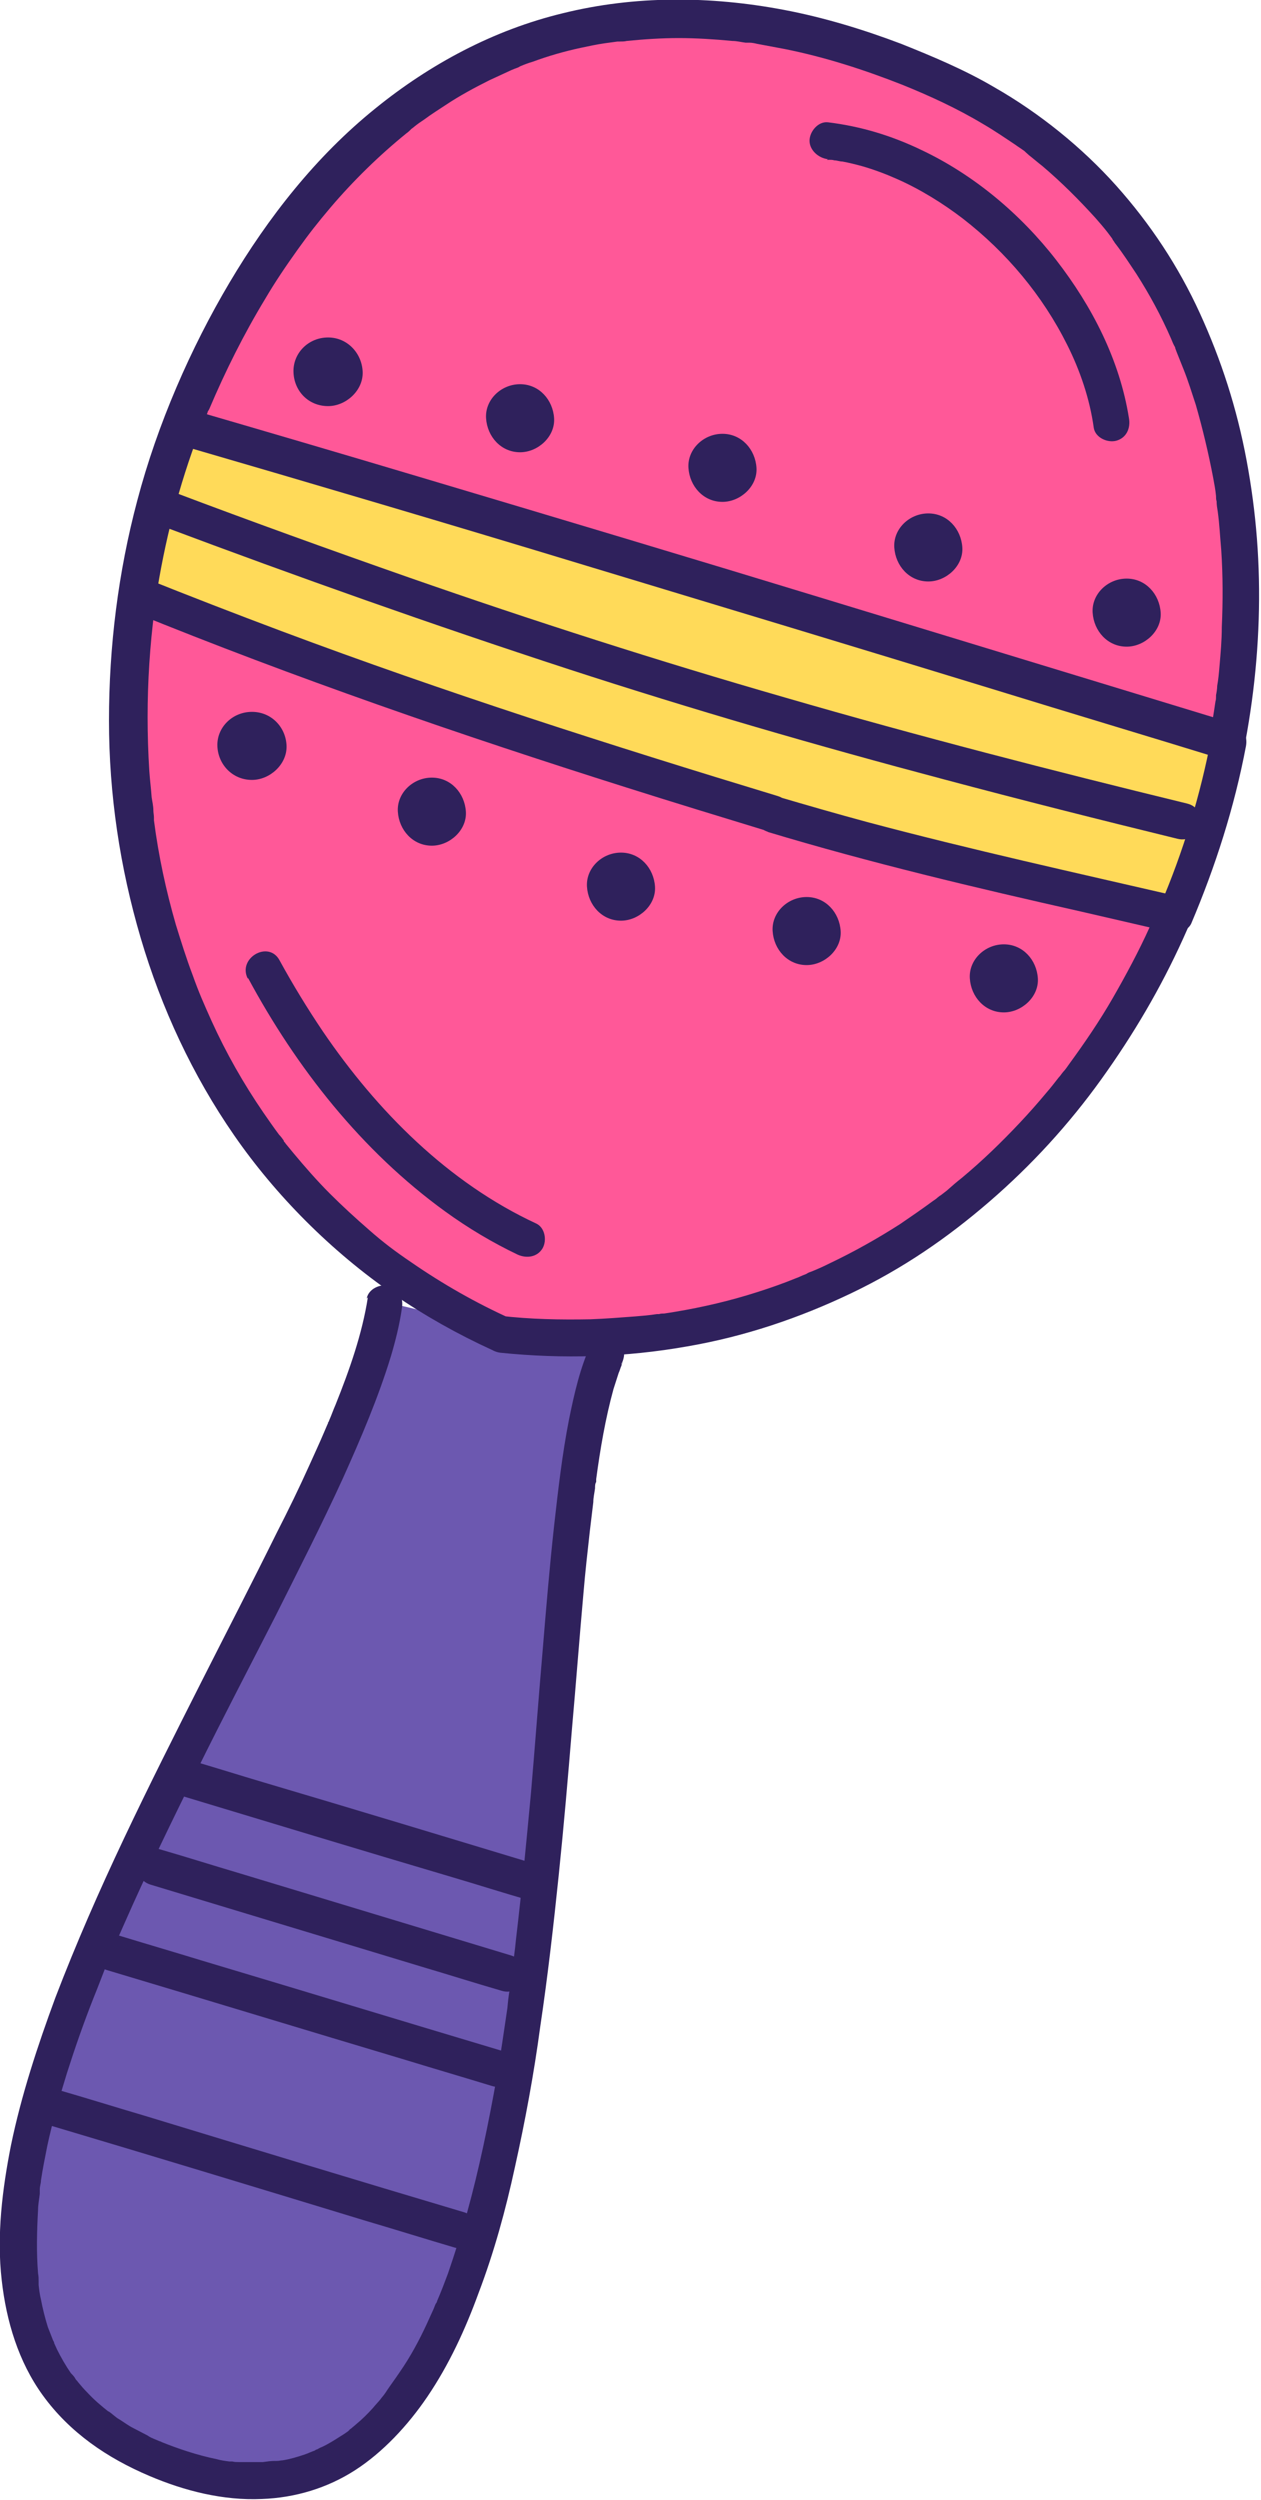 <?xml version="1.0" encoding="UTF-8"?>
<svg id="shaker" xmlns="http://www.w3.org/2000/svg" version="1.1" viewBox="0 0 218.7 433.4">
  <!-- Generator: Adobe Illustrator 29.2.1, SVG Export Plug-In . SVG Version: 2.1.0 Build 116)  -->
  <defs>
    <style>
      .st0 {
        fill: #6c58b0;
      }

      .st1 {
        fill: #ffda59;
      }

      .st2 {
        fill: #ff5898;
      }

      .st3 {
        fill: #2f215c;
      }

/* Our Own Styling */

#shaker {
    transition: all 1s ease;
}

#shakerhandle {
    transition: all 0.75s ease;
}

#shakerhead {
    transition: all 0.75s ease;
    transform-origin: center;
}

#shaker:hover {
  animation: shake 2s;
  animation-iteration-count: infinite;
  filter: blur(2px);
  filter: drop-shadow(3px 3px 3px red);
}
@keyframes shake {
  0% { transform: rotate(-15deg); }
  50% { transform: rotate(0deg); }
  100% { transform: rotate(-15deg); }
}
    </style>
    <script>
    const musicshaker = document.querySelector('#shaker');
function iconLogId() {
    console.log(this.id);
}
musicshaker.addEventListener('click', iconLogId);
    </script>
  </defs>
  <g id="shakerhandle">
    <g id="shakerhandlefill">
      <path class="st0" d="M66.8,225.7c-7.3,47.8-109,172.2-39.4,200.7,79.2,32.4,62-156.3,77.9-191.7"/>
      <path class="st3" d="M63.8,224.9c-1,6.4-3.2,12.6-5.6,18.6-.4.9-.7,1.8-1.1,2.7,0,.1-.4.9-.2.4s0,.2-.1.3c-.2.5-.4.9-.6,1.4-.8,1.9-1.7,3.8-2.5,5.6-1.8,4-3.7,7.9-5.7,11.8-4.3,8.7-8.7,17.2-13.1,25.9s-9.1,18-13.4,27.1-8.3,18.2-11.9,27.6c-3.1,8.4-5.9,16.9-7.7,25.6-1.5,7.6-2.5,15.6-1.6,23.4.8,7.1,2.9,14.1,7.1,19.9,4.7,6.5,11.2,10.9,18.5,14,6.1,2.6,12.8,4.3,19.5,4,5.8-.2,11.4-1.9,16.2-5,4.8-3.1,9.1-7.7,12.5-12.7,3.8-5.6,6.6-11.7,8.9-18,2.7-7.1,4.7-14.4,6.3-21.8,1.8-8.1,3.3-16.2,4.4-24.4,1.3-8.7,2.3-17.5,3.2-26.2s1.6-16.9,2.3-25.4c.7-7.9,1.3-15.8,2-23.6.3-3.6.7-7.1,1.1-10.7.2-1.7.4-3.3.6-5,0-.8.2-1.6.3-2.4,0-.4,0-.8.2-1.1,0-.1,0-.8,0-.2s0-.1,0-.3c.7-5.2,1.6-10.5,3-15.6.3-.9.6-1.9.9-2.8.2-.4.3-.9.5-1.3,0-.2.2-.4.2-.6.2-.4-.4.9-.2.4,0-.1,0-.2.1-.3.7-1.6.4-3.4-1.1-4.3-1.4-.8-3.6-.4-4.3,1.1-1.9,4.1-2.9,8.6-3.8,13-1.2,6.1-1.9,12.3-2.6,18.5-.8,7.3-1.4,14.5-2,21.8-.7,8.1-1.3,16.2-2,24.4-.8,8.5-1.6,17-2.6,25.4-.2,2.1-.5,4.2-.8,6.3,0,.5-.1,1-.2,1.5,0,.3,0,.5-.1.8,0,.6,0-.5,0,.2-.2,1.1-.3,2.1-.4,3.2-.6,4.1-1.2,8.2-1.9,12.3-1.4,7.8-3,15.6-5.1,23.2-1,3.5-2.1,7-3.3,10.5-.6,1.6-1.2,3.2-1.9,4.8,0,.2-.2.4-.3.6.2-.4.2-.5,0,0s-.3.8-.5,1.2c-.3.7-.7,1.5-1,2.2-1.3,2.8-2.8,5.6-4.6,8.2-.8,1.2-1.7,2.4-2.5,3.6.6-.8,0,0-.2.3s-.5.6-.7.9c-.4.5-.9,1-1.3,1.5-.9,1-1.9,2-3,2.9-.2.2-.5.4-.7.6-.1.1-.3.2-.4.3-.5.4.2-.1.1,0-.5.4-1.1.8-1.6,1.1-1.1.7-2.2,1.4-3.3,1.9-.3.1-.6.3-.8.4-.1,0-.3.1-.4.2-.7.3.5-.2,0,0-.6.2-1.2.5-1.8.7-1.2.4-2.5.8-3.8,1-.3,0-.6.1-.9.1-.1,0-.8.1-.2,0s0,0-.2,0c-.7,0-1.4.1-2.1.2-1.4,0-2.8,0-4.2,0-.4,0-.7,0-1.1-.1-.2,0-.3,0-.5,0-.7,0,.7.1,0,0-.8-.1-1.5-.2-2.2-.4-3.4-.7-6.7-1.8-9.9-3.1.5.2.2,0,0,0-.2-.1-.5-.2-.7-.3-.5-.2-1-.4-1.4-.7-.8-.4-1.7-.9-2.5-1.3s-1.6-1-2.4-1.5c-.4-.2-.7-.5-1.1-.8-.2-.2-1.3-1-.6-.4-1.4-1.1-2.7-2.2-3.9-3.5-.6-.6-1.1-1.2-1.6-1.8-.1-.2-.3-.3-.4-.5-.1-.1.4.6,0,0-.2-.4-.5-.7-.8-1-.9-1.3-1.7-2.7-2.4-4.1-.2-.4-.3-.7-.5-1.1,0-.2-.1-.3-.2-.5-.3-.7.2.6,0,0-.3-.8-.6-1.5-.9-2.3-.5-1.6-.9-3.2-1.2-4.8-.2-.8-.3-1.6-.4-2.5,0-.4,0,.7,0,.3,0-.1,0-.2,0-.3,0-.2,0-.4,0-.6,0-.5,0-.9-.1-1.4-.3-3.7-.2-7.4,0-11,0-.9.2-1.9.3-2.8,0-.3,0-.5,0-.8,0,.5,0,.4,0,0,0-.5.2-1,.2-1.5.3-2,.7-4,1.1-6,.9-4.2,2.1-8.4,3.4-12.6,1.4-4.4,2.9-8.7,4.6-13,.9-2.2,1.7-4.4,2.6-6.6.2-.5.5-1.1.7-1.6s-.1.3.1-.2c.1-.3.3-.7.4-1,.5-1.1,1-2.3,1.5-3.4,4-9.1,8.4-18.1,12.8-27s8.9-17.5,13.4-26.3c4-8,8.1-16,11.8-24.1,3.1-6.9,6.1-13.9,8.3-21.1.8-2.7,1.5-5.5,1.9-8.3.3-1.7-.4-3.4-2.2-3.9-1.5-.4-3.6.5-3.9,2.2h0Z"/>
    </g>
    <g id="shakerhandlelines">
      <path class="st3" d="M30.8,311.1c15.9,4.8,31.7,9.6,47.6,14.3,4.4,1.3,8.8,2.7,13.3,4,3.9,1.2,5.6-4.9,1.7-6.1-15.9-4.8-31.7-9.6-47.6-14.3-4.4-1.3-8.8-2.7-13.3-4-3.9-1.2-5.6,4.9-1.7,6.1h0Z"/>
      <path class="st3" d="M26.1,326.7c15.9,4.8,31.7,9.6,47.6,14.4,4.4,1.3,8.8,2.7,13.3,4,3.9,1.2,5.6-4.9,1.7-6.1-15.9-4.8-31.7-9.6-47.6-14.4-4.4-1.3-8.8-2.7-13.3-4-3.9-1.2-5.6,4.9-1.7,6.1h0Z"/>
      <path class="st3" d="M18.5,341.5c17.4,5.2,34.8,10.5,52.2,15.7,4.9,1.5,9.7,2.9,14.6,4.4,3.9,1.2,5.6-4.9,1.7-6.1-17.4-5.2-34.8-10.5-52.2-15.7-4.9-1.5-9.7-2.9-14.6-4.4-3.9-1.2-5.6,4.9-1.7,6.1h0Z"/>
      <path class="st3" d="M8.2,368.3c18.5,5.5,36.9,11.1,55.3,16.7,5.1,1.5,10.2,3.1,15.3,4.6,3.9,1.2,5.6-4.9,1.7-6.1-18.5-5.5-36.9-11.1-55.3-16.7-5.1-1.5-10.2-3.1-15.4-4.6-3.9-1.2-5.6,4.9-1.7,6.1h0Z"/>
    </g>
  </g>
  <g id="shakerhead">
    <g id="shakerheadfill">
      <path class="st2" d="M87,231.3C23.6,202.9,8.8,125.7,33.7,68.3,58.6,11.2,104.8-12.4,163.2,13.8c98.1,44.1,50.1,230.6-76.2,217.5"/>
      <path class="st3" d="M88.6,228.6c-6-2.7-11.8-6-17.3-9.8-2.8-1.9-4.8-3.4-7.3-5.6-2.3-2-4.6-4.1-6.8-6.3s-4.3-4.6-6.3-7c-.5-.6-.9-1.1-1.4-1.7,0-.1-.2-.2-.3-.4-.3-.4.2.3,0-.1-.2-.3-.5-.7-.8-1-.9-1.2-1.8-2.5-2.7-3.8-3.5-5.1-6.5-10.4-9-15.9-1.3-2.9-2.2-4.9-3.3-8-1.1-2.9-2-5.8-2.9-8.7-1.7-5.9-3-11.9-3.8-18.1,0-.5,0,.4,0,0,0-.2,0-.3,0-.5,0-.4-.1-.8-.1-1.2,0-.8-.2-1.6-.3-2.3-.1-1.5-.3-3-.4-4.5-.2-3.1-.3-6.3-.3-9.4,0-6.2.4-12.4,1.2-18.6,0,.5,0-.4,0-.6,0-.4.1-.7.2-1.1.1-.8.2-1.6.4-2.3.3-1.6.5-3.1.9-4.7.6-3,1.3-6.1,2.1-9.1s1.7-5.9,2.7-8.9c.5-1.4,1-2.9,1.6-4.3.3-.7.6-1.5.9-2.2.1-.3.3-.7.4-1,0-.1.1-.3.2-.4.1-.3-.1.2.1-.2,2.8-6.6,6-13,9.7-19.1,1.7-2.9,3.6-5.7,5.6-8.5s3.5-4.7,5.7-7.3c4-4.7,8.4-9,13.2-12.9.3-.2.6-.5.9-.8-.4.3.3-.2.4-.3.6-.5,1.2-.9,1.8-1.3,1.2-.9,2.5-1.7,3.7-2.5,2.4-1.6,5-3,7.6-4.3,1.3-.6,2.6-1.2,3.9-1.8-.5.2.3-.1.5-.2.3-.1.6-.2.9-.4.7-.3,1.5-.6,2.2-.8,2.7-1,5.5-1.8,8.3-2.4,1.4-.3,2.8-.6,4.2-.8.7-.1,1.5-.2,2.2-.3.2,0,.3,0,.4,0-.1,0-.6,0,0,0,.4,0,.8,0,1.2-.1,3-.3,6-.5,9-.5s6.2.2,9.3.5c.8,0,1.5.2,2.3.3.7,0,.3,0,.1,0,.2,0,.4,0,.6,0,.4,0,.9.1,1.3.2,1.6.3,3.2.6,4.8.9,7,1.4,13.8,3.6,20.4,6.2,4.7,1.9,9.5,4.1,14,6.8,1.9,1.1,3.8,2.4,5.6,3.6.4.3.9.6,1.3.9.2.1.4.3.6.5.2.2.8.6.2.2.9.7,1.7,1.4,2.6,2.1,3.3,2.8,6.3,5.8,9.2,9,.7.8,1.4,1.6,2.1,2.5.3.4.6.8.9,1.2-.4-.5-.1-.2,0,.1.2.2.3.5.5.7,1.3,1.7,2.4,3.4,3.6,5.2,2.3,3.6,4.3,7.3,6,11.2.2.5.4,1,.7,1.5,0,.2.4.9,0,.1.1.3.2.5.3.8.4,1,.8,2,1.2,3,.8,2,1.4,4,2.1,6.1,1.2,4.2,2.2,8.4,3,12.6.2,1.1.4,2.1.5,3.2,0,.3,0,.6.1.9,0,.4,0,.6,0,0,0,.6.1,1.2.2,1.8.3,2.2.4,4.4.6,6.6.3,4.5.3,8.9.1,13.4,0,2.3-.2,4.5-.4,6.8-.1,1.2-.2,2.3-.4,3.4,0,.5-.1,1.1-.2,1.6,0,.2,0,.3,0,.5,0,0,0-.6,0-.3,0,.3,0,.6-.1.9-1.3,9.1-3.5,18.1-6.6,26.8-.8,2.2-1.6,4.4-2.4,6.5-.2.5-.4,1-.6,1.5-.3.7.1-.3,0,.2-.1.3-.2.6-.4.9-.5,1.1-.9,2.1-1.4,3.2-1.9,4.2-4.1,8.3-6.4,12.3s-4.9,7.8-7.6,11.5c-.3.4-.6.9-1,1.3-.1.1-.7.9-.2.3-.2.2-.4.5-.6.7-.7.9-1.4,1.8-2.1,2.6-1.5,1.8-3,3.5-4.6,5.2-3.2,3.4-6.5,6.6-10.1,9.6-.9.7-1.7,1.4-2.6,2.2-.4.3-.9.7-1.3,1,.6-.5-.2.1-.3.2-.2.2-.5.4-.8.6-1.9,1.4-3.8,2.7-5.7,4-3.9,2.5-8,4.8-12.2,6.8-1,.5-2.1,1-3.1,1.4-.3.1-.6.2-.9.4-.5.2.5-.2-.2.1-.6.2-1.1.5-1.7.7-2.2.9-4.5,1.7-6.7,2.4-4.7,1.5-9.4,2.6-14.2,3.4-.6.1-1.2.2-1.9.3-.3,0-.6,0-.9.1-.1,0-.2,0-.4,0-.6,0,.4,0,0,0-1.2.2-2.5.3-3.7.4-2.6.2-5.2.4-7.8.5-5.2.1-10.4,0-15.6-.6-1.7-.2-3.2,1.6-3.2,3.2s1.5,3,3.2,3.2c10.8,1.1,21.7.8,32.4-1.1,9.9-1.7,19.4-4.9,28.4-9.2s16.7-9.6,24-15.9,13.8-13.4,19.4-21.2,10.3-15.8,14.2-24.4,7.1-17.8,9.3-27.1,3.5-18.7,3.8-28.2-.4-18.5-2.1-27.6-4.4-17.4-8.1-25.5-8.6-15.5-14.5-22.1-13.3-12.6-21.2-17.1c-5.1-3-10.6-5.3-16.1-7.5-6.6-2.5-13.5-4.6-20.4-5.9-12.7-2.4-25.8-2.5-38.3.6-12,2.9-23,8.8-32.5,16.5-10.3,8.3-18.6,18.9-25.3,30.2s-12.5,24.5-16,37.8c-3.3,12.4-4.9,25.3-4.9,38.1s1.9,25.5,5.5,37.7,9,23.8,16.2,34.2,16.8,20.1,27.7,27.6c5.4,3.7,11.1,6.9,17,9.6,1.6.7,3.4.4,4.3-1.1.8-1.4.4-3.6-1.1-4.3h0Z"/>
    </g>
    <g id="shakerheaddotted">
      <path class="st3" d="M56.9,70.4c3.1,0,6.1-2.7,6-5.9s-2.6-6-6-6-6.1,2.7-6,6,2.6,5.9,6,5.9h0Z"/>
      <path class="st3" d="M90.2,78.4c3.1,0,6.1-2.7,5.9-5.9s-2.6-5.9-5.9-5.9-6.1,2.7-5.9,5.9,2.6,5.9,5.9,5.9h0Z"/>
      <path class="st3" d="M125.3,87c3.1,0,6.1-2.7,5.9-5.9s-2.6-5.9-5.9-5.9-6.1,2.7-5.9,5.9,2.6,5.9,5.9,5.9h0Z"/>
      <path class="st3" d="M161,100.8c3.1,0,6.1-2.7,5.9-5.9s-2.6-5.9-5.9-5.9-6.1,2.7-5.9,5.9,2.6,5.9,5.9,5.9h0Z"/>
      <path class="st3" d="M195.4,112.1c3.1,0,6.1-2.7,5.9-5.9s-2.6-5.9-5.9-5.9-6.1,2.7-5.9,5.9,2.6,5.9,5.9,5.9h0Z"/>
      <path class="st3" d="M107.7,159.6c3.1,0,6.1-2.7,5.9-5.9s-2.6-5.9-5.9-5.9-6.1,2.7-5.9,5.9,2.6,5.9,5.9,5.9h0Z"/>
      <path class="st3" d="M74.9,146.6c3.1,0,6.1-2.7,5.9-5.9s-2.6-5.9-5.9-5.9-6.1,2.7-5.9,5.9,2.6,5.9,5.9,5.9h0Z"/>
      <path class="st3" d="M43.7,135.2c3.1,0,6.1-2.7,6-5.9s-2.6-5.9-6-5.9-6.1,2.7-6,5.9c.1,3.2,2.6,5.9,6,5.9h0Z"/>
      <path class="st3" d="M139.9,167.3c3.1,0,6.1-2.7,5.9-5.9s-2.6-5.9-5.9-5.9-6.1,2.7-5.9,5.9,2.6,5.9,5.9,5.9h0Z"/>
      <path class="st3" d="M174.1,175.5c3.1,0,6.1-2.7,5.9-5.9s-2.6-5.9-5.9-5.9-6.1,2.7-5.9,5.9,2.6,5.9,5.9,5.9h0Z"/>
    </g>
    <g id="shakerheadyellow">
      <g>
        <path class="st1" d="M133.9,141.1c23.1,7,46.6,12,69.9,17.4,4.1-9.7,7.2-19.8,9.2-30-60.5-18.4-120.9-37-181.6-54.7-3.6,9.4-6.1,19.2-7.6,29.2,36,14.7,72.9,26.7,110.1,38h0Z"/>
        <path class="st3" d="M133.1,144.2c17.9,5.4,36.1,9.7,54.3,13.8,5.2,1.2,10.4,2.4,15.6,3.6,1.2.3,3-.2,3.6-1.5,4.2-9.9,7.5-20.2,9.5-30.8.3-1.7-.5-3.4-2.2-3.9-23.6-7.2-47.3-14.4-70.9-21.6s-47-14.2-70.5-21.2c-13.4-4-26.7-7.9-40.1-11.8-1.8-.5-3.3.6-3.9,2.2-3.6,9.4-6.1,19.2-7.6,29.2-.3,1.9.5,3.2,2.2,3.9,28,11.4,56.7,21.3,85.5,30.4,8.2,2.6,16.4,5.1,24.6,7.6,3.9,1.2,5.6-4.9,1.7-6.1-29-8.8-57.8-18-86.1-28.6-8-3-16-6.1-24-9.3l2.2,3.9c1.5-10,4-19.8,7.6-29.2l-3.9,2.2c23.7,6.9,47.4,13.9,71.1,21.1,23.5,7.1,47,14.2,70.5,21.4,13.3,4.1,26.7,8.1,40,12.2l-2.2-3.9c-1.9,10-4.9,19.9-8.9,29.2l3.6-1.5c-18.2-4.2-36.4-8.2-54.4-13-5.2-1.4-10.4-2.9-15.5-4.4-3.9-1.2-5.6,4.9-1.7,6.1h0Z"/>
      </g>
      <path class="st3" d="M28.4,91.3c23.2,8.7,46.6,17,70.2,24.7,21.5,7,43.2,13.3,65.1,19.1,13.5,3.6,27,7,40.5,10.3,4,1,5.7-5.1,1.7-6.1-23.4-5.7-46.7-11.7-69.8-18.4-21.9-6.3-43.7-13.3-65.2-20.8-13.7-4.8-27.3-9.7-40.8-14.8-1.6-.6-3.5.7-3.9,2.2-.5,1.8.6,3.3,2.2,3.9h0Z"/>
    </g>
    <g id="shakerheadlines">
      <path class="st3" d="M143.4,27.7c1.1.1-.3,0,.4,0,.3,0,.6,0,.9.1.5,0,.9.2,1.4.2,1.1.2,2.3.5,3.4.8,2.1.6,4.2,1.4,6,2.2,4.1,1.8,8.1,4.3,11.5,6.9,7.6,5.9,13.8,13.3,18.1,21.9,2.2,4.4,3.9,9.3,4.6,14.4.3,1.7,2.4,2.6,3.9,2.2,1.8-.5,2.5-2.2,2.2-3.9-1.6-10.1-6.4-19.4-12.6-27.4s-14.3-14.8-23.4-19.1c-5.2-2.5-10.5-4.1-16.2-4.8-1.7-.2-3.2,1.6-3.2,3.2s1.5,3,3.2,3.2h0Z"/>
      <path class="st3" d="M43,169.5c8.4,15.6,19.7,30,34.2,40.5,4,2.9,8.2,5.4,12.6,7.5,1.6.7,3.4.4,4.3-1.1.8-1.4.4-3.6-1.1-4.3-15.3-7.1-27.6-19.5-37-33.3-2.7-4-5.2-8.1-7.5-12.3-1.9-3.6-7.4-.4-5.5,3.2h0Z"/>
    </g>
  </g>
</svg>